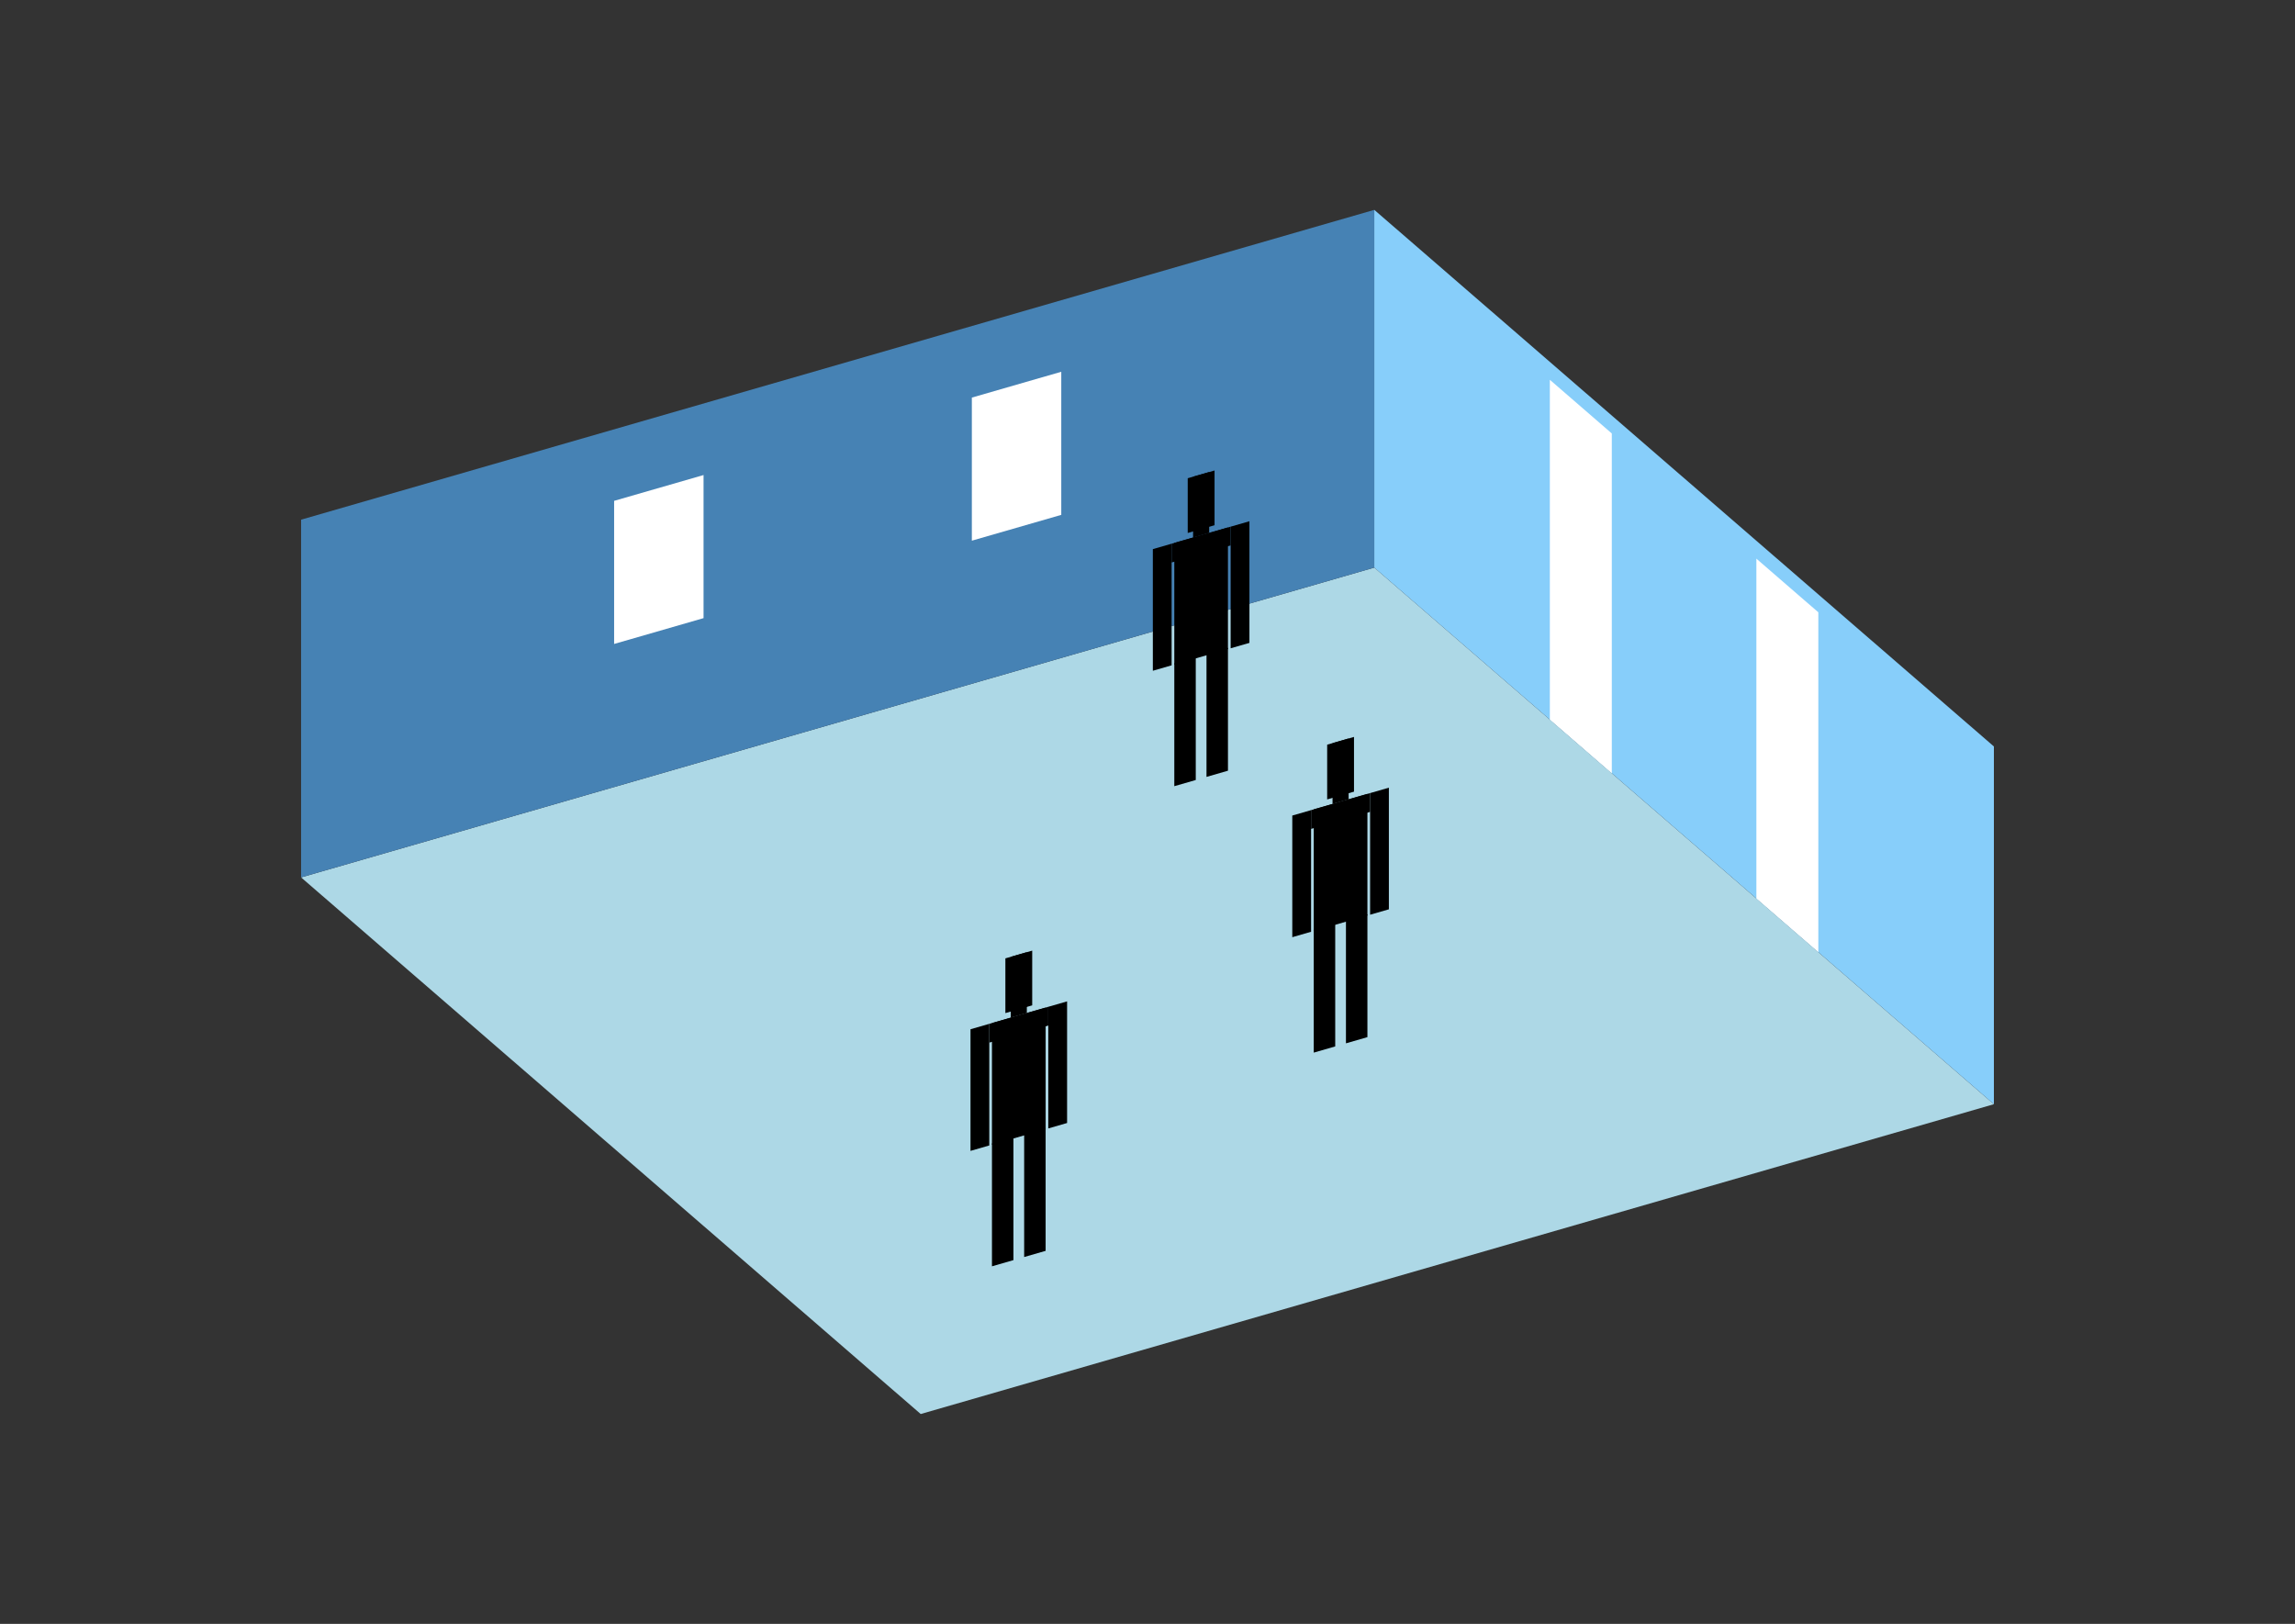 <?xml version="1.0" encoding="UTF-8"?>
<svg
  xmlns="http://www.w3.org/2000/svg"
  width="848"
  height="600"
  style="background-color:white"
>
  <rect width="100%" height="100%" fill="#333333" stroke="none"/>
  <polygon fill="lightblue" points="340.201,522.461 111.258,324.191 507.799,209.719 736.742,407.99" />
  <polygon fill="steelblue" points="111.258,324.191 111.258,192.01 507.799,77.539 507.799,209.719" />
  <polygon fill="lightskyblue" points="736.742,407.99 736.742,275.809 507.799,77.539 507.799,209.719" />
  <polygon fill="white" points="595.56,285.723 595.56,160.152 572.666,140.325 572.666,265.896" />
  <polygon fill="white" points="671.875,351.813 671.875,226.242 648.98,206.415 648.98,331.986" />
  <polygon fill="white" points="226.916,237.931 226.916,185.059 259.961,175.52 259.961,228.392" />
  <polygon fill="white" points="359.096,199.774 359.096,146.902 392.141,137.363 392.141,190.235" />
  <polygon fill="hsl(288.0,50.0%,72.092%)" points="433.904,290.487 433.904,245.096 441.835,242.807 441.835,288.197" />
  <polygon fill="hsl(288.0,50.0%,72.092%)" points="453.731,284.763 453.731,239.373 445.801,241.662 445.801,287.053" />
  <polygon fill="hsl(288.0,50.0%,72.092%)" points="425.974,247.835 425.974,202.894 432.913,200.89 432.913,245.832" />
  <polygon fill="hsl(288.0,50.0%,72.092%)" points="454.723,239.536 454.723,194.594 461.662,192.591 461.662,237.533" />
  <polygon fill="hsl(288.0,50.0%,72.092%)" points="432.913,207.83 432.913,200.89 454.723,194.594 454.723,201.534" />
  <polygon fill="hsl(288.0,50.0%,72.092%)" points="433.904,245.546 433.904,200.604 453.731,194.881 453.731,239.822" />
  <polygon fill="hsl(288.0,50.0%,72.092%)" points="438.861,196.926 438.861,176.703 448.775,173.841 448.775,194.064" />
  <polygon fill="hsl(288.0,50.0%,72.092%)" points="440.844,198.601 440.844,176.13 446.792,174.413 446.792,196.884" />
  <polygon fill="hsl(288.0,50.0%,50.66%)" points="485.431,388.929 485.431,343.539 493.362,341.249 493.362,386.64" />
  <polygon fill="hsl(288.0,50.0%,50.66%)" points="505.258,383.206 505.258,337.815 497.327,340.105 497.327,385.495" />
  <polygon fill="hsl(288.0,50.0%,50.66%)" points="477.5,346.278 477.5,301.336 484.44,299.333 484.44,344.274" />
  <polygon fill="hsl(288.0,50.0%,50.66%)" points="506.249,337.978 506.249,293.037 513.189,291.034 513.189,335.975" />
  <polygon fill="hsl(288.0,50.0%,50.66%)" points="484.44,306.272 484.44,299.333 506.249,293.037 506.249,299.977" />
  <polygon fill="hsl(288.0,50.0%,50.66%)" points="485.431,343.988 485.431,299.047 505.258,293.323 505.258,338.265" />
  <polygon fill="hsl(288.0,50.0%,50.66%)" points="490.388,295.369 490.388,275.145 500.301,272.284 500.301,292.507" />
  <polygon fill="hsl(288.0,50.0%,50.66%)" points="492.37,297.044 492.37,274.573 498.318,272.856 498.318,295.327" />
  <polygon fill="hsl(288.0,50.0%,42.218%)" points="366.53,467.888 366.53,422.497 374.461,420.208 374.461,465.598" />
  <polygon fill="hsl(288.0,50.0%,42.218%)" points="386.357,462.164 386.357,416.773 378.426,419.063 378.426,464.454" />
  <polygon fill="hsl(288.0,50.0%,42.218%)" points="358.599,425.236 358.599,380.295 365.538,378.291 365.538,423.233" />
  <polygon fill="hsl(288.0,50.0%,42.218%)" points="387.348,416.937 387.348,371.995 394.288,369.992 394.288,414.933" />
  <polygon fill="hsl(288.0,50.0%,42.218%)" points="365.538,385.231 365.538,378.291 387.348,371.995 387.348,378.935" />
  <polygon fill="hsl(288.0,50.0%,42.218%)" points="366.53,422.946 366.53,378.005 386.357,372.282 386.357,417.223" />
  <polygon fill="hsl(288.0,50.0%,42.218%)" points="371.486,374.327 371.486,354.104 381.4,351.242 381.4,371.465" />
  <polygon fill="hsl(288.0,50.0%,42.218%)" points="373.469,376.002 373.469,353.531 379.417,351.814 379.417,374.285" />
</svg>
